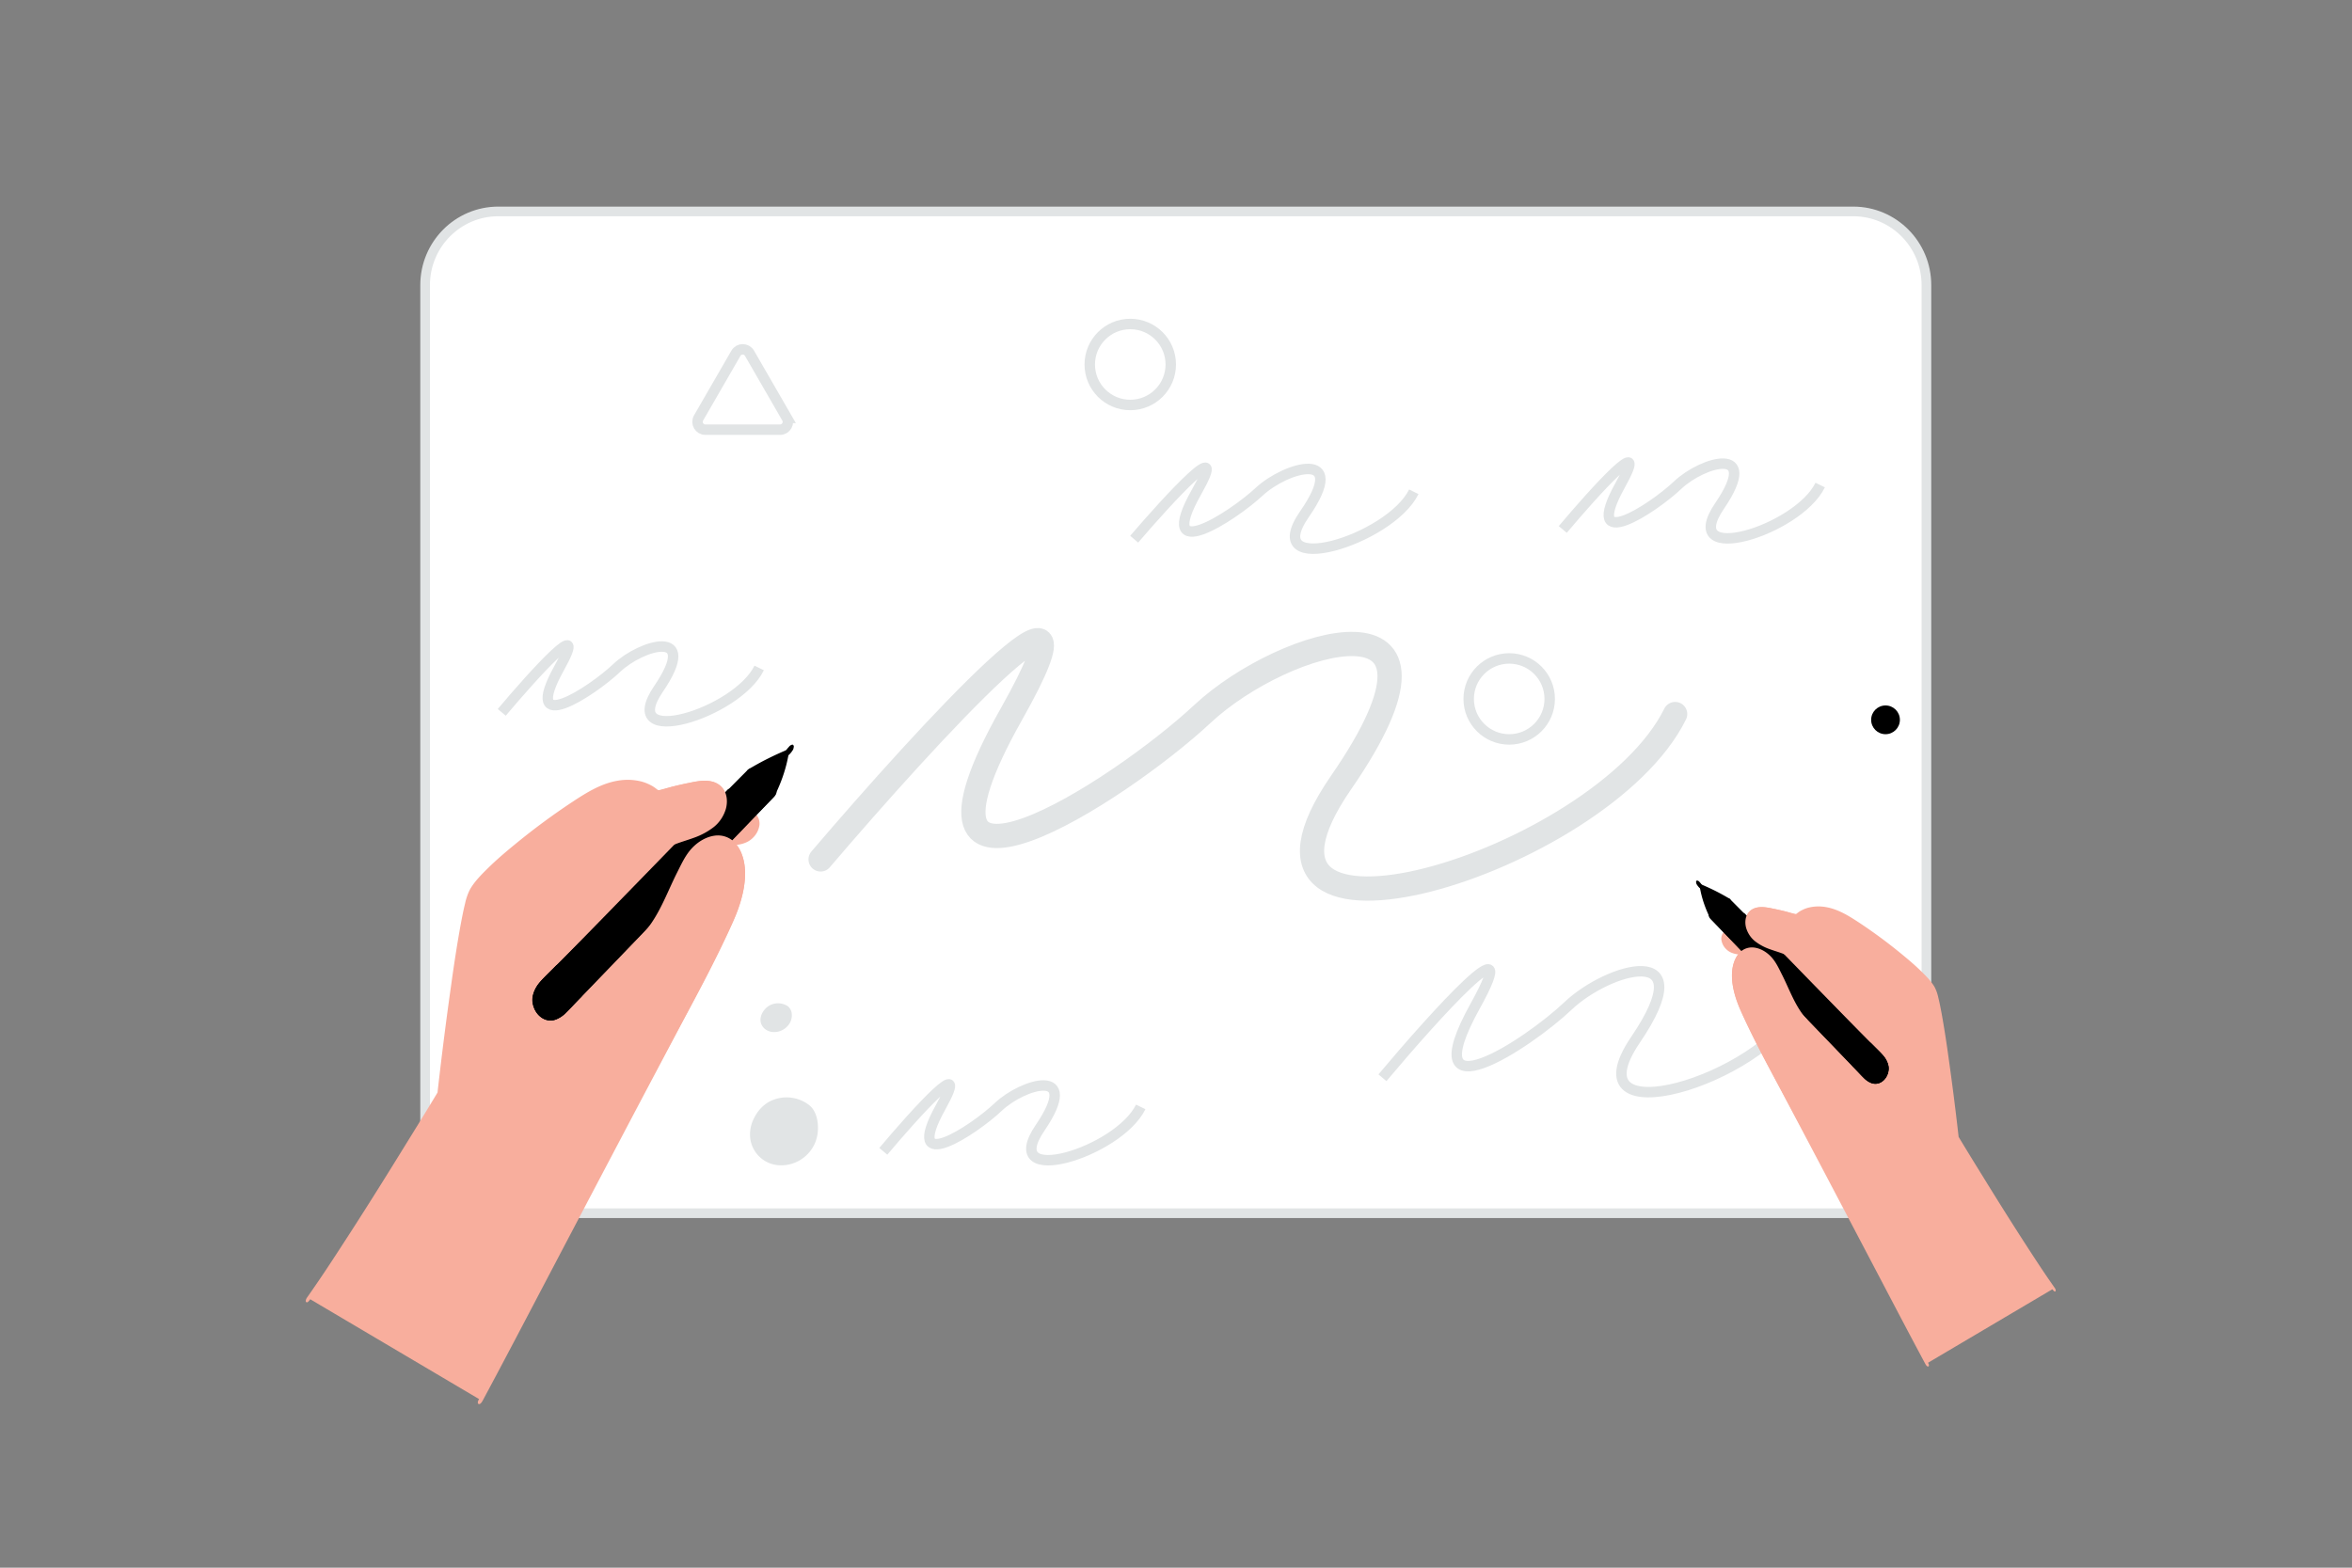 <svg width="900" height="600" viewBox="0 0 900 600" fill="none" xmlns="http://www.w3.org/2000/svg"><rect x="0" y="0" width="900" height="600" fill="#808080" stroke="none"/><path fill="transparent" d="M0 0h900v600H0z"/><path d="M709.141 464.337H190.685c-15.457 0-28.013-12.621-28.013-28.21v-327c0-15.59 12.556-28.21 28.013-28.21h518.456c15.457 0 28.012 12.62 28.012 28.21v327c0 15.589-12.555 28.21-28.012 28.21z" fill="#fff" stroke="#E1E4E5" stroke-width="3.693"/><path d="M192 272.641c12.333-14.666 34-38.6 22-17-15 27 12.5 9 22 0s32-15.5 16 8 30 9.5 38.5-8M529 412.482c19.909-23.727 54.883-62.446 35.513-27.502-24.214 43.68 20.177 14.56 35.512 0s51.655-25.075 25.828 12.942C600.025 435.94 674.279 413.291 688 384.98m-350 55.661c12.333-14.666 34-38.6 22-17-15 27 12.5 9 22 0s32-15.5 16 8 30 9.5 38.5-8M434 206.36c13.398-15.649 36.934-41.187 23.898-18.139-16.294 28.81 13.579 9.603 23.899 0 10.32-9.604 34.761-16.539 17.381 8.536-17.381 25.075 32.588 10.137 41.822-8.536" stroke="#E1E4E5" stroke-width="4"/><path d="M314 328.922c40.944-48.003 112.873-126.334 73.036-55.639-49.797 88.367 41.497 29.455 73.035 0 31.538-29.456 106.234-50.73 53.117 26.183-53.117 76.912 99.594 31.092 127.812-26.183" stroke="#E1E4E5" stroke-width="9.277" stroke-linecap="round"/><path d="M598 202.641c12.333-14.666 34-38.6 22-17-15 27 12.5 9 22 0s32-15.5 16 8 30 9.5 38.5-8" stroke="#E1E4E5" stroke-width="4"/><path d="M279.211 322.201c2.395-.104 4.842-.208 6.977-1.25 2.135-1.041 3.801-3.384 3.384-5.727-.26-1.197-.937-2.239-1.874-3.02-.937-.781-1.978-1.406-3.072-1.926-3.228-1.666-12.548-3.801-12.548-3.801l-30.354 7.445-25.668 26.658s-10.518 34.259-9.528 34.676c.989.416 35.248 3.488 35.248 3.488l24.835-41.704 12.6-14.839z" fill="#F8AE9D"/><path d="M278.587 323.607c3.385-.104 7.029-.417 9.528-2.968a8.392 8.392 0 0 0 2.5-4.894 5.35 5.35 0 0 0-1.562-4.322c-1.094-1.093-2.447-1.978-3.853-2.603-.833-.416-1.718-.729-2.603-1.041-2.187-.729-4.426-1.354-6.665-1.927-.781-.208-1.562-.416-2.395-.572a2.003 2.003 0 0 0-1.093-.157c-.469.105-.885.209-1.354.313l-8.278 2.03-10.986 2.708-8.331 2.03c-.468.104-.937.209-1.406.365-.468.26-.885.625-1.197 1.041l-5.05 5.259-7.706 7.966-7.446 7.706-4.477 4.633a4.653 4.653 0 0 0-1.198 1.771c-.156.572-.364 1.145-.52 1.718-.833 2.707-1.614 5.363-2.447 8.07-1.094 3.645-2.135 7.289-3.229 10.934-.937 3.176-1.822 6.352-2.603 9.58-.26 1.093-.52 2.187-.729 3.332-.104.469-.364 1.562.104 1.874.209.105.365.105.573.157.313.052.625.104.989.104 1.094.156 2.187.26 3.333.364 3.436.365 6.872.677 10.309 1.042 3.8.364 7.601.728 11.35 1.093l7.758.729 1.145.104c.521.052 1.041-.625 1.25-.989l1.249-2.135 3.28-5.519 4.582-7.654 5.051-8.486 4.79-8.07 3.748-6.3 1.979-3.333a.394.394 0 0 0 .104-.208c0-.104-.365.417-.208.312l.156-.156 1.614-1.874 5.987-6.977 4.634-5.415.261-.312c.364-.417.885-1.354.572-1.927-.312-.572-1.093.157-1.353.469l-3.437 3.957-6.248 7.237-2.29 2.656c-.365.364-.677.781-.99 1.197l-1.405 2.343-3.385 5.675-4.634 7.758-5.05 8.487-4.738 7.966-3.697 6.143c-.624 1.042-1.249 2.031-1.822 3.072l-.104.157 1.25-.99-3.541-.312-8.435-.781c-3.384-.312-6.82-.625-10.204-.989a513.851 513.851 0 0 1-8.8-.885c-.937-.105-1.926-.209-2.863-.313l-.885-.104-.261-.052c-.156 0-.208-.104 0 0-.104-.052.157.208.052.104 0 .052.105.312.053.156 0-.052 0-.26 0 0v-.156c0-.052.052-.26.052-.364 0-.104.052-.313.104-.469.052-.156.052-.156.052-.26l.052-.156v-.053a28.34 28.34 0 0 1-.052.209l.312-1.406c.625-2.707 1.406-5.363 2.135-8.018.937-3.228 1.874-6.508 2.811-9.736.834-2.864 1.719-5.728 2.552-8.591.468-1.562.937-3.124 1.405-4.634l.053-.208-.834 1.353 2.552-2.655 6.143-6.352 7.394-7.654 6.404-6.664c1.041-1.094 2.135-2.083 3.124-3.228l.052-.052-.521.312 6.821-1.666 13.433-3.28 9.528-2.343c.208 0 .364-.052.572-.156-.312.156-.26 0-.156.052a.47.47 0 0 0 .261.052l1.093.26c2.499.625 4.998 1.302 7.497 2.083 1.146.364 2.239.781 3.333 1.249 1.718.833 3.54 1.875 4.477 3.593.417.677.521 1.51.417 2.291.052-.261-.052.104-.052.156 0 .052-.052.156-.052.208.104-.312 0 .052-.052.104s-.052.157-.105.209c.261-.313 0 0-.052.052s-.26.364-.104.156c.156-.208-.104.104-.104.104s-.416.417-.156.208a6.002 6.002 0 0 1-1.926 1.302c-.99.364-1.979.625-3.02.729a61 61 0 0 1-3.072.208c-.677.052-1.198.833-1.458 1.354 0 .416-.312 1.562.364 1.51z" fill="#F8AE9D"/><path d="M118.068 496.881c16.244-22.909 50.347-79.14 50.347-79.14s7.654-67.112 11.819-76.432c3.489-7.81 28.012-26.241 37.592-32.593 4.946-3.28 9.996-6.613 15.724-8.174 6.091-1.667 13.12-1.042 17.754 3.332 4.269-1.25 8.643-2.343 13.016-3.176 3.541-.677 7.654-1.146 10.466 1.197 2.811 2.343 3.019 6.613 1.405 9.789-1.614 3.176-4.738 5.31-8.018 6.716-3.28 1.406-6.716 2.239-10.048 3.593-10.309 4.217-17.963 13.016-25.148 21.503-2.76 3.228-5.623 6.664-6.352 10.881-.729 4.218 1.562 9.216 5.727 9.893 6.352.729 11.663-4.217 15.984-8.955 4.322-4.738 6.509-9.737 8.956-15.464 1.51-3.592 3.592-7.549 5.414-10.986 1.823-3.436 5.78-6.716 9.581-7.445 6.56-1.25 10.621 3.749 11.61 10.309.989 6.56-1.301 14.63-4.061 20.67-6.404 14.214-13.797 27.959-21.139 41.704-16.296 30.407-58.469 111.317-74.766 141.723" fill="#F8AE9D"/><path d="M118.693 497.298c5.831-8.175 11.298-16.661 16.713-25.096 6.144-9.58 12.184-19.212 18.171-28.844 4.374-7.029 8.695-14.11 13.017-21.139.781-1.302 1.614-2.603 2.395-3.957.572-.989.572-2.187.676-3.28.781-6.665 1.614-13.329 2.448-19.993 1.197-9.58 2.499-19.161 3.957-28.689 1.145-7.445 2.186-15.046 4.113-22.284l.468-1.562c.052-.208.156-.416.209-.624.052-.209.104-.209 0 0 .052-.105.052-.209.104-.313a17.095 17.095 0 0 1 2.499-3.592c3.384-3.905 7.341-7.342 11.246-10.622a239.433 239.433 0 0 1 26.918-19.889c6.352-4.009 13.641-7.393 21.347-5.883 1.666.312 3.332.937 4.79 1.77a14.51 14.51 0 0 1 2.135 1.51c.208.208.416.469.729.521.416.104 1.405-.365 1.77-.521a108.556 108.556 0 0 1 12.808-2.968c3.28-.52 7.445-.625 9.632 2.447 1.822 2.708 1.614 6.352-.521 8.799-2.551 3.02-6.56 4.426-10.152 5.623-3.801 1.25-7.55 2.604-11.038 4.686-6.456 3.853-11.767 9.32-16.661 14.891a98.125 98.125 0 0 0-7.29 8.851c-2.03 2.812-3.748 6.196-3.748 9.789 0 2.863 1.145 5.935 3.54 7.705 2.656 1.927 6.404 1.302 9.164.052 3.228-1.457 5.987-3.8 8.486-6.352a43.73 43.73 0 0 0 6.977-9.059c1.927-3.332 3.332-6.925 4.894-10.413.833-1.874 1.771-3.749 2.708-5.571.833-1.77 1.718-3.489 2.759-5.155 3.593-5.258 11.819-7.914 16.193-2.082 4.373 5.831 3.072 14.11 1.041 20.514-1.197 3.852-2.916 7.445-4.634 11.09a513.931 513.931 0 0 1-5.883 12.027c-5.884 11.662-12.131 23.065-18.275 34.623-4.946 9.268-9.841 18.588-14.735 27.908a18515.383 18515.383 0 0 0-17.181 32.749l-17.286 32.905-14.683 27.803-5.467 10.309c-.208.365-.416 1.302.209 1.406.624.104 1.249-.937 1.457-1.354 7.862-14.63 15.568-29.365 23.274-44.047 9.684-18.431 19.368-36.863 29.052-55.242 7.862-14.943 15.776-29.885 23.69-44.828 6.977-13.017 14.006-26.085 19.993-39.622 2.552-5.727 4.426-12.027 4.374-18.379-.052-4.738-1.614-10.466-6.092-12.861-4.998-2.707-10.881.313-14.37 4.062-2.239 2.447-3.644 5.466-5.102 8.434a201.673 201.673 0 0 0-4.165 9.06c-1.198 2.967-2.708 5.779-4.426 8.434-1.77 2.551-3.853 4.842-6.144 6.925-3.644 3.384-10.882 8.018-15.203 3.124-1.718-1.979-2.395-4.634-1.978-7.237.572-3.072 2.499-5.623 4.425-8.018 4.009-4.842 8.174-9.737 12.86-13.954 2.343-2.187 4.947-4.113 7.654-5.779a43.188 43.188 0 0 1 8.955-4.009c5.988-1.979 12.444-4.218 15.464-10.309 2.395-4.79 1.145-11.299-4.634-12.652-2.968-.677-6.092 0-9.007.625-1.823.364-3.593.781-5.415 1.197-1.771.417-3.541 1.146-5.363 1.458-.833.156-1.145-.365-1.822-.833a12.494 12.494 0 0 0-1.771-1.094c-1.301-.676-2.655-1.197-4.061-1.509a21.651 21.651 0 0 0-8.382-.209c-6.456 1.042-12.184 4.634-17.546 8.175a264.162 264.162 0 0 0-21.451 15.828c-3.697 3.019-7.342 6.091-10.726 9.423-2.499 2.448-5.102 5.051-6.873 8.071-.937 1.77-1.562 3.644-1.978 5.623-.677 2.707-1.198 5.519-1.718 8.278-1.354 7.446-2.499 14.995-3.541 22.493a1442.736 1442.736 0 0 0-5.05 39.569c-.104.781-.156 1.562-.26 2.343l.416-1.041a1635.873 1635.873 0 0 1-12.496 20.41c-8.226 13.381-16.557 26.657-25.147 39.83-4.114 6.352-8.331 12.704-12.704 18.9-.261.364-.729 1.406-.209 1.718.521.312 1.198-.781 1.458-1.093z" fill="#F8AE9D"/><path d="M286.553 295.543c4.634-2.759 9.476-5.154 14.475-7.237a59.266 59.266 0 0 1-4.738 15.099" fill="#000"/><path d="M286.397 296.741c3.541-2.083 7.186-4.009 10.934-5.675l3.28-1.406-.624-.677c-.105.469-.157.989-.261 1.458-.052.26-.104.468-.156.729 0 .052 0 .104-.052.156 0-.052.052-.208 0 0l-.104.416c-.208.99-.469 1.927-.729 2.916a27.23 27.23 0 0 1-.937 2.916c-.156.468-.313.937-.521 1.406 0 .052-.156.364-.104.208a.394.394 0 0 1-.104.208c-.104.26-.208.469-.26.729a34.918 34.918 0 0 1-1.406 3.176c-.156.364-.469 1.354.208 1.406.677.052 1.25-.885 1.458-1.354 1.822-3.853 3.28-7.914 4.217-12.079a77.5 77.5 0 0 0 .729-3.697c.052-.416-.156-.885-.625-.677-3.957 1.666-7.81 3.489-11.558 5.571-1.042.573-2.083 1.198-3.124 1.771a2.652 2.652 0 0 0-1.146 1.874c0 .208 0 .521.209.677.208.156.52.052.676-.052zm15.254-9.112.677-.781-.677.781z" fill="#000"/><path d="m302.172 288.618.469-.52.208-.26c.156-.209.313-.469.469-.677.156-.209.26-.469.312-.729.052-.209.104-.417.104-.625.052-.156 0-.364-.104-.521l-.156-.208c-.156-.104-.364-.104-.573 0l-.364.156a2.62 2.62 0 0 0-.677.625l-.469.521-.208.26c-.156.208-.312.469-.468.677a1.81 1.81 0 0 0-.313.729c-.052.208-.104.416-.104.625 0 .156 0 .364.104.468l.156.208c.157.105.365.105.573 0l.365-.156c.208-.156.468-.364.676-.573zm-15.93 7.03a35.323 35.323 0 0 1 9.736 8.278l-78.931 82.055c-1.979 2.083-4.843 4.27-8.227 2.552-2.811-1.458-4.269-5.051-3.905-7.602.365-2.551 2.135-4.425 3.853-6.144l77.995-78.358" fill="#000"/><path d="M285.407 296.949a34.144 34.144 0 0 1 9.58 8.122l.833-2.186-17.442 18.118-17.442 18.119-17.442 18.119-17.442 18.119-8.747 9.059c-1.145 1.146-2.082 2.239-3.54 2.864a4.818 4.818 0 0 1-4.53-.26 6.994 6.994 0 0 1-2.759-3.124c-.261-.573-.469-1.25-.625-1.875a5.73 5.73 0 0 1-.104-.937v-.26c0-.208 0-.312.052-.469.052-.364.104-.677.26-.989.104-.208-.052.156 0-.052.052-.104.052-.156.104-.26.052-.104.104-.157.104-.261 0-.104-.104.157.053-.052l.312-.468s.26-.365.104-.156c-.156.208.052-.105.104-.105l.781-.937c0-.052.417-.416.208-.26l.417-.417 1.041-1.041 2.239-2.239 17.755-17.806 17.754-17.807 17.754-17.806 17.755-17.807 4.321-4.321c.469-.469 1.042-1.25.937-1.979-.104-.729-.833-.416-1.145-.052l-18.067 18.119-18.067 18.119-18.066 18.119-17.963 18.119-4.53 4.529a35.634 35.634 0 0 0-3.801 4.114c-1.249 1.51-2.03 3.384-2.291 5.31a8.947 8.947 0 0 0 .729 4.218c1.302 2.967 4.426 5.102 7.706 4.165 1.666-.573 3.176-1.51 4.374-2.812 1.457-1.405 2.811-2.915 4.217-4.373l17.754-18.431 17.755-18.432 17.702-18.379 17.754-18.431 4.322-4.478c.312-.312.573-.729.781-1.145.104-.261.26-.781.104-1.042a36.354 36.354 0 0 0-9.84-8.434c-.521-.313-1.198.573-1.458.937-.261.365-.937 1.302-.365 1.614z" fill="#000"/><path d="M285.409 296.949a34.172 34.172 0 0 1 9.58 8.122l.833-2.186-17.546 18.223-17.547 18.223-17.494 18.17-17.546 18.223c-2.915 3.072-5.883 6.092-8.799 9.164-1.041 1.093-2.083 2.031-3.54 2.499-1.51.469-3.228.208-4.478-.781-1.145-.833-2.031-1.978-2.499-3.332a6.208 6.208 0 0 1-.469-1.874c-.052-.573-.052-1.146.104-1.667.052-.208.105-.364.157-.572-.052.208 0 0 0-.052s.104-.157.104-.261l.104-.208.052-.104c.104-.208.208-.364.364-.521.157-.26.052-.052 0 0l.157-.208.416-.521c.104-.156.26-.312.365-.416l.208-.208.104-.105a158.801 158.801 0 0 1 4.165-4.165c5.884-5.935 11.767-11.871 17.546-17.858 5.832-5.988 11.611-11.923 17.338-17.807a2833.183 2833.183 0 0 1 17.442-17.91 2878.027 2878.027 0 0 1 17.494-17.807c1.406-1.406 2.812-2.863 4.27-4.269.468-.469 1.041-1.25.937-1.979-.104-.729-.833-.364-1.146-.052a1960.554 1960.554 0 0 0-17.858 18.119c-5.936 6.04-11.819 12.131-17.702 18.171l-17.703 18.171c-5.883 6.04-11.819 12.131-17.806 18.171l-4.53 4.53c-1.354 1.353-2.759 2.707-4.009 4.165-1.302 1.51-2.239 3.332-2.655 5.258a7.883 7.883 0 0 0 .468 4.374c1.146 3.02 4.009 5.415 7.341 4.79 1.719-.312 3.229-1.406 4.478-2.551 1.458-1.354 2.76-2.864 4.165-4.27l17.807-18.483 17.858-18.587 17.807-18.484 17.806-18.483 4.374-4.53c.312-.312.573-.729.781-1.145.104-.26.26-.781.104-1.041a36.355 36.355 0 0 0-9.84-8.435c-.521-.312-1.198.573-1.458.937-.261.365-.677 1.25-.104 1.562z" fill="#000"/><path d="M204.915 380.879c.417-2.603 2.135-4.426 3.853-6.144l4.061-4.113a42.394 42.394 0 0 1 8.174 7.393 4.901 4.901 0 0 1 1.302 2.395l-5.311 5.519c-1.978 2.083-4.842 4.27-8.226 2.552-2.76-1.458-4.27-5.051-3.853-7.602z" fill="#000"/><path d="M205.903 380.202c0-.052.104-.521 0-.208l.104-.313c.053-.156.105-.26.105-.416.104-.312-.105.26 0-.052.104-.313.208-.417.312-.625l-.052.104.104-.156.156-.26.209-.313c.208-.26-.209.261 0 0 .208-.26.26-.364.416-.572.156-.209.312-.365.469-.521l.26-.312c.208-.209-.208.208.052-.053a217.143 217.143 0 0 1 4.894-4.894l-.937.313a46.885 46.885 0 0 1 5.311 4.321c.781.781 1.562 1.562 2.291 2.395.729.833 1.562 1.666 1.666 2.655l.937-1.978c-1.458 1.562-2.968 3.072-4.426 4.582-.624.677-1.249 1.353-1.926 1.926-.156.104-.313.261-.469.365-.26.208.209-.157-.052.052l-.156.104c-.364.26-.729.468-1.093.677-.261.156.208-.104-.104.052l-.261.104c-.156.052-.364.156-.52.208-.365.104-.729.208-1.094.208-.833.052-1.666-.156-2.395-.52a6.313 6.313 0 0 1-2.968-2.968c-.156-.312-.312-.677-.468-1.041-.052-.104-.052-.156-.104-.261-.052-.104-.104-.364-.052-.156-.052-.208-.105-.364-.157-.573a62.141 62.141 0 0 1-.156-1.145v-.26.052-.156c.052-.053.104-.209.104-.365.052-.208 0-.573-.208-.677-.208-.104-.469-.052-.677.104a2.655 2.655 0 0 0-1.145 1.875c-.261 2.291.364 4.582 1.822 6.404a6.928 6.928 0 0 0 2.968 2.187 5.9 5.9 0 0 0 4.009 0c2.759-.99 4.686-3.437 6.664-5.467l1.718-1.771.834-.833c.624-.52 1.093-1.145 1.353-1.926.261-.833-.208-1.718-.677-2.447a23.742 23.742 0 0 0-1.457-1.77c-2.239-2.447-4.738-4.686-7.446-6.561-.312-.208-.781.105-.937.313-1.822 1.822-3.645 3.592-5.415 5.467-1.77 1.874-3.02 3.957-3.436 6.404-.052.26 0 .468.208.677.208.104.469.052.677-.105.625-.468 1.041-1.145 1.145-1.874zm72.684-76.849c1.041.469 4.425 2.135 6.039 3.489a26.048 26.048 0 0 1 4.113 4.529l-19.264 20.046c-2.187-3.957-5.675-6.977-9.892-8.643a2194.861 2194.861 0 0 1 19.004-19.421z" fill="#000"/><path d="M277.754 304.707a34.952 34.952 0 0 1 3.645 1.926c.729.417 1.406.833 2.03 1.302a18.282 18.282 0 0 1 2.083 1.926c.781.885 1.562 1.771 2.239 2.76l.833-2.187a4186.882 4186.882 0 0 1-15.047 15.62l-4.217 4.373 1.093-.156c-1.718-3.124-4.269-5.675-7.341-7.497a18.378 18.378 0 0 0-2.708-1.302l-.729 2.343c4.947-5.05 9.893-10.153 14.839-15.203 1.406-1.406 2.76-2.812 4.165-4.27.469-.468 1.042-1.249.885-1.978-.156-.729-.833-.417-1.145-.052a2017.712 2017.712 0 0 0-14.839 15.151l-4.165 4.269a3.302 3.302 0 0 0-.833 1.354c-.052.208-.208.885.104.989a18.965 18.965 0 0 1 9.736 8.487c.261.416.833.052 1.094-.156l15.047-15.62 4.217-4.373c.312-.313.573-.729.781-1.146.104-.26.26-.729.052-1.041a27.005 27.005 0 0 0-4.321-4.79 25.677 25.677 0 0 0-4.114-2.551c-.624-.313-1.197-.625-1.822-.886-.625-.26-1.197.521-1.458.938a2.577 2.577 0 0 0-.416 1.041c.104.26.052.625.312.729z" fill="#000"/><path d="M238.237 337.352c5.727-6.352 12.027-12.183 19.837-15.359 3.28-1.354 6.768-2.187 10.049-3.593 3.28-1.406 6.352-3.54 8.018-6.716 1.666-3.176 1.301-7.498-1.406-9.789-2.708-2.291-6.873-1.874-10.465-1.197-4.374.833-8.695 1.926-13.017 3.176" fill="#F8AE9D"/><path d="m238.601 338.081 1.406-1.562.156-.156c.26-.261-.156.156 0 0l.364-.365.729-.729c.938-.989 1.927-1.926 2.916-2.863a47.972 47.972 0 0 1 3.02-2.656l.781-.624.208-.157c.156-.156-.26.209.052-.052l.417-.312c.52-.417 1.093-.833 1.666-1.198 1.093-.728 2.187-1.457 3.384-2.134.26-.156.573-.313.833-.469l.417-.208.26-.104c.052 0 .104-.052.104-.052a28.004 28.004 0 0 1 1.822-.833c2.76-1.198 5.728-1.979 8.539-3.02a26.796 26.796 0 0 0 7.393-4.009c2.239-1.77 3.853-4.217 4.686-6.977.625-2.291.573-4.946-.624-7.081-1.25-2.239-3.541-3.384-5.988-3.644-2.655-.313-5.363.312-7.966.833-3.124.624-6.196 1.405-9.216 2.238-.781.209-1.51.417-2.291.625-.676.208-1.197 1.042-1.353 1.666-.104.469-.104 1.198.572.99a133.532 133.532 0 0 1 9.008-2.343c1.51-.313 2.968-.625 4.477-.938a15.98 15.98 0 0 1 1.667-.26c.572-.052 1.249-.156 1.822-.156 2.343-.104 4.738.364 6.456 2.135.364.364.625.781.885 1.249.104.208.208.469.313.677.052.104.104.26.156.364l.052.209c.052.156 0-.104.052.104.156.521.208 1.041.26 1.614v.625c0 .312-.052.52-.052.833 0 .156-.052.26-.052.416 0 .156 0 .156-.052.209-.052.052 0 .208 0-.053-.052.313-.104.573-.208.833 0 .053-.052.105-.052.157 0 .052-.157.208 0-.052l-.157.312-.156.364a.4.4 0 0 0-.104.209c0-.104.156-.313.052-.052-.104.26-.312.52-.468.781-.052.052-.157.208 0 .052l-.052.052c-.105.104-.209.26-.313.416a1.627 1.627 0 0 1-.26.313l-.156.208c-.104.156.208-.208.052-.052l-.677.677a6.594 6.594 0 0 1-.677.572c-.052.053-.156.157 0 0-.052.053-.104.105-.156.105l-.417.312c-.52.364-1.041.677-1.614.989-.26.156-.52.261-.781.417l-.156.052-.156.052-.469.208c-.625.313-1.301.573-1.926.833-2.76 1.042-5.675 1.823-8.435 2.968-2.499.989-4.894 2.291-7.133 3.749-4.582 3.019-8.539 6.82-12.287 10.829-.469.469-.885.99-1.354 1.458-.364.417-.885 1.354-.573 1.927.313.572 1.094-.209 1.354-.521zm8.174 19.681c4.322-4.686 7.966-12.184 10.413-17.911 1.51-3.592 3.593-7.549 5.415-10.986 1.822-3.436 5.779-6.716 9.58-7.445 6.561-1.25 10.622 3.749 11.611 10.309.989 6.56-1.302 14.63-4.061 20.67-6.404 14.214-13.798 27.959-21.139 41.705l-48.838 91.219" fill="#F8AE9D"/><path d="M247.192 358.491c4.582-5.103 7.758-11.507 10.465-17.703 1.458-3.436 3.124-6.768 4.842-10.048.677-1.458 1.51-2.76 2.5-4.009a13.615 13.615 0 0 1 3.904-2.968c2.5-1.25 5.572-1.666 8.123-.417 2.343 1.146 3.853 3.281 4.79 5.623 2.499 6.248.833 13.59-1.354 19.681-1.302 3.541-2.968 6.977-4.582 10.361-1.718 3.645-3.54 7.237-5.31 10.83-3.697 7.289-7.55 14.474-11.403 21.711-7.862 14.683-15.724 29.417-23.638 44.1l-23.637 44.152-2.968 5.467c-.208.364-.417 1.301.208 1.405.625.104 1.25-.937 1.458-1.353l24.263-45.35 24.366-45.453c3.905-7.341 7.862-14.682 11.663-22.128 1.874-3.696 3.749-7.393 5.519-11.09 1.77-3.644 3.54-7.237 5.05-10.986 2.604-6.456 4.686-14.005 3.124-20.982-.625-2.655-1.718-5.259-3.748-7.185-1.927-1.822-4.582-2.655-7.186-2.343-3.384.416-6.456 2.291-8.747 4.686-2.603 2.707-4.165 6.248-5.831 9.528-3.228 6.404-5.675 13.172-9.736 19.16-.885 1.302-1.822 2.551-2.916 3.697-.364.364-.937 1.353-.573 1.926.365.573 1.094-.052 1.354-.312zm419.895 5.924c-1.765-.077-3.568-.154-5.141-.921s-2.801-2.494-2.494-4.221c.192-.882.69-1.65 1.381-2.225a10.682 10.682 0 0 1 2.264-1.42c2.379-1.228 9.247-2.801 9.247-2.801l22.369 5.487 18.916 19.645s7.751 25.247 7.022 25.554c-.729.307-25.976 2.571-25.976 2.571l-18.302-30.734-9.286-10.935z" fill="#F8AE9D"/><path d="M667.547 365.451c-2.494-.077-5.18-.307-7.022-2.187a6.18 6.18 0 0 1-1.842-3.607 3.943 3.943 0 0 1 1.151-3.185c.806-.805 1.804-1.458 2.84-1.918.614-.307 1.266-.537 1.918-.767a71.434 71.434 0 0 1 4.911-1.42 23.479 23.479 0 0 1 1.765-.422c.269-.115.537-.154.806-.115.345.077.652.153.998.23l6.1 1.496 8.096 1.996 6.139 1.496c.346.077.691.153 1.036.269.346.191.653.46.883.767l3.722 3.875 5.678 5.871 5.487 5.678 3.3 3.415c.384.346.69.806.882 1.305.115.422.269.844.384 1.266.614 1.995 1.189 3.952 1.803 5.947.806 2.686 1.573 5.372 2.379 8.058a147.23 147.23 0 0 1 1.919 7.06c.192.805.383 1.611.537 2.455.077.346.268 1.151-.077 1.382-.153.076-.268.076-.422.115-.23.038-.46.076-.729.076-.806.116-1.611.192-2.456.269-2.532.269-5.064.499-7.597.767-2.801.269-5.602.538-8.364.806l-5.717.537-.844.077c-.384.038-.768-.46-.921-.729l-.921-1.573-2.417-4.067-3.377-5.64-3.722-6.255-3.53-5.947-2.762-4.643-1.458-2.455a.288.288 0 0 1-.077-.154c0-.076.269.307.154.231l-.116-.116-1.189-1.381-4.412-5.141-3.415-3.991-.192-.23c-.269-.307-.652-.998-.422-1.42.23-.422.806.115.997.346l2.533 2.916 4.604 5.333 1.688 1.957c.269.269.499.575.729.882l1.036 1.727 2.494 4.182 3.415 5.717 3.722 6.254 3.492 5.871 2.724 4.528c.46.767.921 1.496 1.343 2.263l.076.115-.92-.729 2.609-.23 6.216-.575c2.494-.231 5.026-.461 7.52-.729 2.149-.192 4.336-.422 6.484-.653.691-.076 1.42-.153 2.111-.23l.652-.077.192-.038c.115 0 .153-.077 0 0 .076-.038-.115.154-.039.077 0 .038-.076.23-.038.115 0-.038 0-.192 0 0v-.115c0-.039-.038-.192-.038-.269 0-.077-.039-.23-.077-.345-.039-.115-.039-.115-.039-.192l-.038-.115v-.038l.038.153-.23-1.036c-.46-1.995-1.036-3.952-1.573-5.909-.691-2.379-1.381-4.796-2.072-7.175-.614-2.11-1.266-4.22-1.88-6.331a384.802 384.802 0 0 0-1.036-3.415l-.038-.153.614.997-1.88-1.956-4.528-4.681-5.448-5.641-4.72-4.911c-.767-.806-1.573-1.535-2.302-2.379l-.038-.038.383.23-5.026-1.228-9.899-2.417-7.022-1.727a.874.874 0 0 1-.422-.115c.23.115.192 0 .115.039-.077.038-.115.038-.192.038l-.805.192c-1.842.46-3.684.959-5.526 1.535-.844.268-1.649.575-2.455.92-1.266.614-2.609 1.382-3.3 2.648-.307.499-.384 1.113-.307 1.688-.038-.192.038.077.038.115 0 .039.039.115.039.154-.077-.23 0 .038.038.076.039.039.039.116.077.154-.192-.23 0 0 .038.038.039.039.192.269.077.115-.115-.153.077.077.077.077s.307.307.115.154a4.41 4.41 0 0 0 1.42.959c.729.268 1.458.46 2.225.537a45.2 45.2 0 0 0 2.264.154c.499.038.882.613 1.074.997 0 .307.23 1.151-.268 1.113z" fill="#F8AE9D"/><path d="M785.84 493.143c-11.972-16.882-37.103-58.321-37.103-58.321s-5.641-49.458-8.71-56.326c-2.571-5.755-20.643-19.338-27.703-24.019-3.645-2.417-7.367-4.873-11.587-6.024-4.49-1.228-9.669-.767-13.084 2.456-3.146-.921-6.37-1.727-9.593-2.341-2.609-.499-5.64-.844-7.712.883-2.072 1.726-2.225 4.873-1.036 7.213 1.19 2.341 3.492 3.914 5.909 4.95s4.95 1.65 7.405 2.647c7.598 3.108 13.238 9.593 18.533 15.847 2.033 2.379 4.144 4.911 4.681 8.019.537 3.108-1.151 6.791-4.221 7.29-4.681.537-8.595-3.108-11.779-6.599-3.185-3.492-4.796-7.175-6.6-11.396-1.112-2.648-2.647-5.564-3.99-8.096-1.343-2.532-4.259-4.95-7.06-5.487-4.835-.921-7.827 2.763-8.556 7.597-.729 4.835.959 10.782 2.992 15.233 4.72 10.475 10.168 20.604 15.578 30.734 12.01 22.407 43.089 82.033 55.099 104.441" fill="#F8AE9D"/><path d="M785.379 493.45c-4.297-6.024-8.326-12.278-12.316-18.494a1776.834 1776.834 0 0 1-13.391-21.256c-3.223-5.18-6.408-10.398-9.592-15.578-.576-.959-1.19-1.918-1.765-2.916-.422-.729-.422-1.612-.499-2.417a1941.04 1941.04 0 0 0-1.804-14.734 773.168 773.168 0 0 0-2.916-21.142c-.844-5.486-1.611-11.088-3.031-16.422l-.345-1.151c-.039-.153-.115-.307-.154-.46-.038-.154-.076-.154 0 0-.038-.077-.038-.154-.076-.23a12.61 12.61 0 0 0-1.842-2.648c-2.494-2.877-5.41-5.41-8.288-7.827a176.335 176.335 0 0 0-19.837-14.657c-4.681-2.955-10.052-5.448-15.731-4.336-1.228.23-2.456.691-3.53 1.305-.537.307-1.074.69-1.573 1.112-.154.154-.307.346-.537.384-.307.077-1.036-.268-1.305-.384a80.409 80.409 0 0 0-9.439-2.187c-2.417-.383-5.487-.46-7.098 1.804-1.343 1.995-1.189 4.681.384 6.484 1.88 2.226 4.834 3.262 7.482 4.144 2.801.921 5.563 1.919 8.134 3.453 4.758 2.84 8.671 6.868 12.278 10.974a72.255 72.255 0 0 1 5.372 6.523c1.496 2.072 2.762 4.566 2.762 7.213 0 2.11-.844 4.374-2.609 5.679-1.957 1.419-4.719.959-6.753.038-2.379-1.074-4.412-2.801-6.254-4.681a32.249 32.249 0 0 1-5.141-6.676c-1.42-2.456-2.456-5.103-3.607-7.674-.614-1.381-1.305-2.763-1.995-4.106-.614-1.304-1.266-2.57-2.034-3.798-2.647-3.875-8.71-5.832-11.933-1.535-3.223 4.297-2.263 10.398-.767 15.118.882 2.839 2.149 5.486 3.415 8.172a372.149 372.149 0 0 0 4.336 8.863c4.335 8.595 8.94 16.998 13.467 25.516 3.645 6.83 7.252 13.698 10.859 20.566 4.22 8.019 8.441 16.077 12.661 24.134l12.739 24.249 10.82 20.49 4.029 7.597c.153.268.307.959-.154 1.036-.46.076-.92-.691-1.074-.998-5.794-10.782-11.472-21.64-17.151-32.46-7.137-13.583-14.273-27.166-21.41-40.71a13851.927 13851.927 0 0 0-17.458-33.036c-5.141-9.592-10.321-19.223-14.734-29.199-1.88-4.22-3.261-8.863-3.223-13.544.039-3.492 1.19-7.712 4.489-9.477 3.684-1.996 8.02.23 10.59 2.992 1.65 1.804 2.686 4.029 3.761 6.216a149.059 149.059 0 0 1 3.069 6.677c.883 2.187 1.995 4.258 3.261 6.215 1.305 1.88 2.84 3.569 4.528 5.103 2.686 2.494 8.019 5.909 11.204 2.303 1.266-1.458 1.765-3.415 1.458-5.334-.422-2.264-1.842-4.144-3.262-5.909-2.954-3.568-6.024-7.175-9.477-10.283-1.726-1.611-3.645-3.031-5.64-4.259a31.854 31.854 0 0 0-6.6-2.954c-4.412-1.458-9.17-3.108-11.395-7.597-1.765-3.53-.844-8.326 3.415-9.324 2.187-.499 4.489 0 6.638.461 1.342.268 2.647.575 3.99.882 1.305.307 2.609.844 3.952 1.074.614.116.844-.268 1.343-.613a9.18 9.18 0 0 1 1.304-.806c.96-.499 1.957-.883 2.993-1.113a15.95 15.95 0 0 1 6.178-.153c4.757.767 8.978 3.415 12.93 6.024a194.603 194.603 0 0 1 15.808 11.664c2.724 2.225 5.41 4.489 7.904 6.945 1.842 1.803 3.76 3.721 5.065 5.947.691 1.304 1.151 2.686 1.458 4.144.499 1.995.883 4.067 1.266 6.1.998 5.487 1.842 11.051 2.609 16.576a1060.025 1060.025 0 0 1 3.722 29.161c.077.575.115 1.151.192 1.726l-.307-.767a1205.004 1205.004 0 0 0 9.209 15.04c6.062 9.861 12.201 19.646 18.532 29.353 3.031 4.681 6.139 9.362 9.362 13.928.192.268.537 1.036.154 1.266-.384.23-.883-.575-1.075-.806z" fill="#F8AE9D"/><path d="M661.676 344.77c-3.415-2.034-6.983-3.799-10.666-5.334a43.62 43.62 0 0 0 3.491 11.128" fill="#000"/><path d="M661.791 345.652c-2.609-1.535-5.295-2.954-8.057-4.182l-2.418-1.036.461-.499c.077.346.115.729.192 1.075.038.191.076.345.115.537 0 .038 0 .076.038.115 0-.039-.038-.154 0 0l.077.307c.153.729.345 1.419.537 2.148.192.729.422 1.458.691 2.149.115.345.23.691.383 1.036 0 .038.116.269.077.154 0 .038.039.115.077.153.077.192.153.345.192.537a25.48 25.48 0 0 0 1.036 2.341c.115.268.345.997-.154 1.036-.499.038-.921-.653-1.074-.998-1.343-2.839-2.417-5.832-3.108-8.902a56.1 56.1 0 0 1-.537-2.724c-.039-.307.115-.652.46-.499 2.916 1.228 5.756 2.571 8.518 4.106.768.422 1.535.882 2.302 1.305.461.306.768.805.844 1.381 0 .153 0 .383-.153.499-.153.115-.384.038-.499-.039zm-11.241-6.714-.499-.576.499.576z" fill="#000"/><path d="m650.166 339.667-.345-.384-.153-.192c-.116-.153-.231-.345-.346-.499a1.337 1.337 0 0 1-.23-.537c-.038-.153-.077-.307-.077-.46-.038-.115 0-.269.077-.384l.115-.153c.115-.077.269-.077.422 0l.269.115c.192.115.383.307.499.46l.345.384.153.192c.115.153.231.345.346.498.115.154.191.346.23.538.038.153.077.307.077.46 0 .115 0 .269-.077.345l-.115.154c-.115.077-.269.077-.422 0l-.269-.115a5.02 5.02 0 0 1-.499-.422zm11.74 5.18a26.053 26.053 0 0 0-7.175 6.1l58.168 60.47c1.458 1.535 3.568 3.146 6.062 1.88 2.072-1.074 3.146-3.722 2.878-5.602-.269-1.88-1.574-3.261-2.84-4.527l-57.477-57.746" fill="#000"/><path d="M662.521 345.806a25.185 25.185 0 0 0-7.06 5.985l-.613-1.611 12.853 13.352 12.854 13.353 12.854 13.352 12.853 13.353 6.446 6.676c.844.844 1.535 1.65 2.609 2.11a3.554 3.554 0 0 0 3.339-.191 5.157 5.157 0 0 0 2.033-2.303c.192-.422.345-.92.461-1.381.038-.23.076-.46.076-.691v-.191c0-.154 0-.231-.038-.346-.038-.268-.077-.499-.192-.729-.077-.153.038.115 0-.038-.038-.077-.038-.115-.077-.192-.038-.077-.076-.115-.076-.192s.076.115-.039-.038l-.23-.346s-.192-.268-.077-.115c.115.154-.038-.076-.076-.076l-.576-.691c0-.038-.307-.307-.153-.192l-.307-.307-.768-.767-1.65-1.65-13.084-13.122-13.084-13.123-13.083-13.122-13.084-13.122-3.185-3.185c-.345-.345-.767-.921-.691-1.458.077-.537.614-.307.844-.038l13.315 13.352 13.314 13.353 13.314 13.352 13.237 13.353 3.338 3.338a26.211 26.211 0 0 1 2.801 3.031c.921 1.113 1.497 2.494 1.689 3.914a6.596 6.596 0 0 1-.538 3.108c-.959 2.187-3.261 3.76-5.678 3.069-1.228-.422-2.341-1.113-3.223-2.072-1.075-1.036-2.072-2.148-3.108-3.223l-13.084-13.582-13.084-13.583-13.046-13.545-13.083-13.582-3.185-3.3c-.23-.23-.422-.537-.576-.844-.076-.192-.191-.576-.076-.768a26.77 26.77 0 0 1 7.251-6.215c.384-.231.883.422 1.075.69.192.269.69.96.268 1.19z" fill="#000"/><path d="M662.52 345.806a25.167 25.167 0 0 0-7.059 5.985l-.614-1.611 12.93 13.429 12.93 13.429 12.893 13.391 12.93 13.429c2.149 2.264 4.336 4.49 6.484 6.753.768.806 1.535 1.497 2.609 1.842 1.113.345 2.379.154 3.3-.575a5.108 5.108 0 0 0 1.842-2.456c.192-.461.307-.921.345-1.381.039-.422.039-.845-.076-1.228-.039-.154-.077-.269-.116-.422.039.153 0 0 0-.039 0-.038-.076-.115-.076-.191l-.077-.154-.038-.077a1.389 1.389 0 0 0-.269-.383c-.115-.192-.038-.039 0 0l-.115-.154-.307-.384a2.216 2.216 0 0 0-.269-.307l-.153-.153-.077-.077a113.858 113.858 0 0 0-3.069-3.069c-4.336-4.374-8.672-8.748-12.931-13.161L690.76 375.12a2078.486 2078.486 0 0 0-12.853-13.199 2063.512 2063.512 0 0 0-12.893-13.122c-1.035-1.036-2.071-2.111-3.146-3.147-.345-.345-.767-.921-.69-1.458.076-.537.613-.268.844-.038 4.412 4.412 8.786 8.863 13.16 13.352 4.374 4.451 8.71 8.94 13.046 13.391l13.045 13.391a2130.7 2130.7 0 0 0 13.123 13.391l3.338 3.338c.997.998 2.033 1.995 2.954 3.07.959 1.112 1.65 2.455 1.957 3.875a5.814 5.814 0 0 1-.345 3.223c-.844 2.225-2.955 3.99-5.41 3.53-1.267-.23-2.379-1.036-3.3-1.88-1.074-.998-2.034-2.111-3.07-3.147l-13.122-13.621-13.161-13.697-13.122-13.621-13.122-13.622-3.223-3.338c-.23-.23-.422-.537-.576-.844-.076-.192-.191-.575-.076-.767a26.79 26.79 0 0 1 7.251-6.216c.384-.23.883.422 1.075.691.192.268.499.921.076 1.151z" fill="#000"/><path d="M721.839 407.657c-.307-1.919-1.573-3.261-2.839-4.528l-2.993-3.031a31.219 31.219 0 0 0-6.024 5.449 3.6 3.6 0 0 0-.959 1.765l3.913 4.067c1.458 1.535 3.569 3.146 6.063 1.88 2.033-1.074 3.146-3.722 2.839-5.602z" fill="#000"/><path d="M721.11 407.158c0-.038-.076-.384 0-.153l-.076-.231c-.039-.115-.077-.191-.077-.307-.077-.23.077.192 0-.038s-.154-.307-.23-.46l.038.076-.077-.115-.115-.192-.153-.23c-.154-.192.153.192 0 0-.154-.192-.192-.268-.307-.422-.115-.153-.23-.268-.345-.384l-.192-.23c-.154-.153.153.154-.039-.038a161.365 161.365 0 0 0-3.606-3.607l.69.23a34.63 34.63 0 0 0-3.913 3.185c-.576.576-1.151 1.151-1.689 1.765-.537.614-1.151 1.228-1.227 1.957l-.691-1.458c1.074 1.151 2.187 2.264 3.261 3.376.461.499.921.998 1.42 1.42.115.077.23.192.345.269.192.153-.153-.116.039.038l.115.077c.268.192.537.345.805.498.192.116-.153-.076.077.039l.192.077c.115.038.269.115.384.153.268.077.537.154.806.154.613.038 1.227-.116 1.764-.384a4.657 4.657 0 0 0 2.188-2.187c.115-.23.23-.499.345-.768.038-.076.038-.115.077-.191.038-.077.076-.269.038-.116.038-.153.077-.268.115-.422.038-.268.077-.537.115-.844v-.192.039-.115c-.038-.039-.077-.154-.077-.269-.038-.153 0-.422.154-.499.153-.076.345-.038.499.077.46.307.767.806.844 1.381a6.363 6.363 0 0 1-1.343 4.72 5.104 5.104 0 0 1-2.187 1.611 4.336 4.336 0 0 1-2.955 0c-2.033-.729-3.453-2.532-4.911-4.029l-1.266-1.304-.614-.614c-.46-.384-.806-.844-.998-1.42-.191-.614.154-1.266.499-1.803.346-.46.691-.882 1.075-1.305 1.65-1.803 3.491-3.453 5.486-4.834.231-.154.576.077.691.23 1.343 1.343 2.686 2.648 3.99 4.029 1.305 1.381 2.226 2.916 2.533 4.719a.503.503 0 0 1-.154.499c-.153.077-.345.039-.498-.077a2.122 2.122 0 0 1-.845-1.381zm-53.562-56.633c-.767.346-3.261 1.573-4.451 2.571a19.221 19.221 0 0 0-3.031 3.338l14.197 14.772c1.611-2.916 4.182-5.141 7.29-6.369a1652.216 1652.216 0 0 0-14.005-14.312z" fill="#000"/><path d="M668.161 351.523c-.921.422-1.804.882-2.686 1.419-.537.307-1.036.614-1.497.96-.537.422-1.074.92-1.534 1.419-.576.653-1.151 1.305-1.65 2.034l-.614-1.612c3.683 3.837 7.367 7.674 11.089 11.511l3.108 3.223-.806-.115c1.266-2.302 3.146-4.182 5.41-5.525a13.47 13.47 0 0 1 1.995-.959l.537 1.726c-3.645-3.722-7.29-7.482-10.935-11.204-1.036-1.036-2.034-2.072-3.07-3.146-.345-.345-.767-.921-.652-1.458.115-.537.614-.307.844-.038 3.684 3.722 7.329 7.443 10.936 11.165l3.069 3.146c.269.269.499.614.614.998.038.154.153.652-.077.729a13.978 13.978 0 0 0-7.175 6.254c-.192.307-.614.039-.806-.115l-11.088-11.511a9626.859 9626.859 0 0 1-3.108-3.223c-.23-.23-.422-.537-.576-.844-.076-.192-.192-.537-.038-.767a19.904 19.904 0 0 1 3.185-3.53 18.947 18.947 0 0 1 3.031-1.88c.46-.23.882-.461 1.343-.652.46-.192.882.383 1.074.69.153.23.269.499.307.768-.077.191-.038.46-.23.537z" fill="#000"/><path d="M697.283 375.58c-4.22-4.681-8.863-8.978-14.618-11.319-2.418-.997-4.988-1.611-7.406-2.647-2.417-1.036-4.681-2.609-5.909-4.95-1.227-2.34-.959-5.525 1.036-7.213 1.996-1.688 5.065-1.381 7.713-.883 3.223.614 6.407 1.42 9.592 2.341" fill="#F8AE9D"/><path d="m697.015 376.117-1.036-1.151-.116-.115c-.191-.192.116.115 0 0l-.268-.268-.537-.538c-.691-.729-1.42-1.419-2.149-2.11a35.636 35.636 0 0 0-2.225-1.957l-.576-.46-.153-.115c-.115-.115.191.153-.039-.039l-.307-.23a13.861 13.861 0 0 0-1.228-.882c-.805-.537-1.611-1.075-2.494-1.573-.191-.116-.422-.231-.613-.346l-.307-.153-.192-.077c-.039 0-.077-.038-.077-.038-.46-.231-.882-.422-1.343-.614-2.033-.883-4.22-1.458-6.292-2.226a19.743 19.743 0 0 1-5.449-2.954c-1.65-1.305-2.839-3.108-3.453-5.142-.46-1.688-.422-3.645.46-5.218.921-1.65 2.609-2.494 4.413-2.686 1.957-.23 3.952.231 5.87.614 2.302.461 4.566 1.036 6.792 1.65.575.154 1.112.307 1.688.461.499.153.882.767.997 1.227.077.346.077.883-.422.729a99.474 99.474 0 0 0-6.637-1.726c-1.113-.23-2.187-.461-3.3-.691a11.865 11.865 0 0 0-1.228-.192c-.422-.038-.921-.115-1.343-.115-1.727-.076-3.492.269-4.758 1.573-.268.269-.46.576-.652.921-.077.154-.153.346-.23.499-.039.077-.077.192-.115.269l-.039.153c-.038.115 0-.077-.038.077-.115.384-.154.767-.192 1.189v.461c0 .23.038.383.038.614 0 .115.039.191.039.307 0 .115 0 .115.038.153.039.038 0 .154 0-.038.039.23.077.422.154.614 0 .038.038.076.038.115 0 .038.115.153 0-.039l.115.231.115.268a.288.288 0 0 1 .077.154c0-.077-.115-.231-.038-.039.076.192.23.384.345.576.038.038.115.153 0 .038a1.88 1.88 0 0 0 .038.039c.077.076.154.191.231.306.076.116.115.154.191.231l.116.153c.076.115-.154-.153-.039-.038l.499.499c.153.153.345.307.499.422.038.038.115.115 0 0 .038.038.076.076.115.076l.307.231c.383.268.767.498 1.189.729.192.115.384.191.576.307l.115.038.115.038.345.154c.461.23.96.422 1.42.614 2.034.767 4.182 1.343 6.216 2.187 1.842.729 3.607 1.688 5.256 2.762 3.377 2.226 6.293 5.027 9.056 7.981.345.345.652.729.997 1.074.269.307.652.998.422 1.42-.23.422-.806-.153-.997-.384zm-6.025 14.504c-3.184-3.453-5.87-8.978-7.673-13.199-1.113-2.648-2.648-5.564-3.991-8.096s-4.259-4.95-7.06-5.487c-4.834-.921-7.827 2.763-8.556 7.597-.729 4.835.959 10.782 2.993 15.233 4.719 10.475 10.167 20.604 15.578 30.734l35.99 67.222" fill="#F8AE9D"/><path d="M690.683 391.158c-3.376-3.76-5.717-8.479-7.712-13.045-1.074-2.533-2.302-4.988-3.568-7.406a14.682 14.682 0 0 0-1.842-2.954 10.02 10.02 0 0 0-2.878-2.187c-1.842-.921-4.105-1.228-5.985-.307-1.727.844-2.84 2.417-3.53 4.144-1.842 4.604-.614 10.014.997 14.503.959 2.609 2.187 5.142 3.377 7.636 1.266 2.686 2.609 5.333 3.913 7.981 2.725 5.371 5.564 10.666 8.403 16 5.794 10.82 11.588 21.678 17.42 32.498l17.419 32.537 2.187 4.029c.154.269.307.959-.153 1.036-.46.077-.921-.691-1.074-.997l-17.88-33.42-17.957-33.496c-2.878-5.41-5.794-10.82-8.595-16.307-1.381-2.724-2.762-5.449-4.067-8.173-1.305-2.686-2.609-5.333-3.722-8.096-1.918-4.758-3.453-10.321-2.302-15.463.46-1.956 1.266-3.875 2.763-5.295 1.419-1.342 3.376-1.956 5.295-1.726 2.494.307 4.757 1.688 6.446 3.453 1.918 1.995 3.069 4.604 4.297 7.022 2.379 4.719 4.182 9.707 7.175 14.119.652.96 1.343 1.881 2.149 2.725.268.268.69.997.422 1.419-.269.422-.806-.038-.998-.23z" fill="#F8AE9D"/><path d="M301.087 159.95c1.155 2-.289 4.5-2.598 4.5H269.91c-2.309 0-3.753-2.5-2.598-4.5l14.29-24.75c1.154-2 4.041-2 5.196 0l14.289 24.75z" fill="#fff" stroke="#E1E4E5" stroke-width="4"/><circle cx="432.5" cy="139.5" r="15.5" fill="#fff" stroke="#E1E4E5" stroke-width="4"/><circle cx="577.5" cy="267.5" r="15.5" fill="#fff" stroke="#E1E4E5" stroke-width="4"/><circle cx="721.5" cy="275.5" r="5.5" fill="#000"/><path d="M312.952 430.407c-.146-2.24-.824-4.627-2.229-6.38a8.44 8.44 0 0 0-1.163-1.12 14.106 14.106 0 0 0-15.36-1.169c-2.423 1.413-4.313 3.507-5.572 6.039a13.558 13.558 0 0 0-1.551 7.89c.727 5.795 5.572 10.179 11.387 10.325 5.669.195 10.902-3.068 13.276-8.231 1.018-2.289 1.405-4.821 1.212-7.354zm-10.621-39.062a5.96 5.96 0 0 0 .619-3.512c-.103-1.063-.67-2.034-1.495-2.727-2.011-1.341-4.744-1.479-6.91-.324-2.218 1.202-3.816 3.836-3.507 6.147.155 1.063.722 2.08 1.599 2.819a5.38 5.38 0 0 0 3.455 1.248c2.681.093 5.105-1.525 6.239-3.651z" fill="#E1E4E5"/></svg>